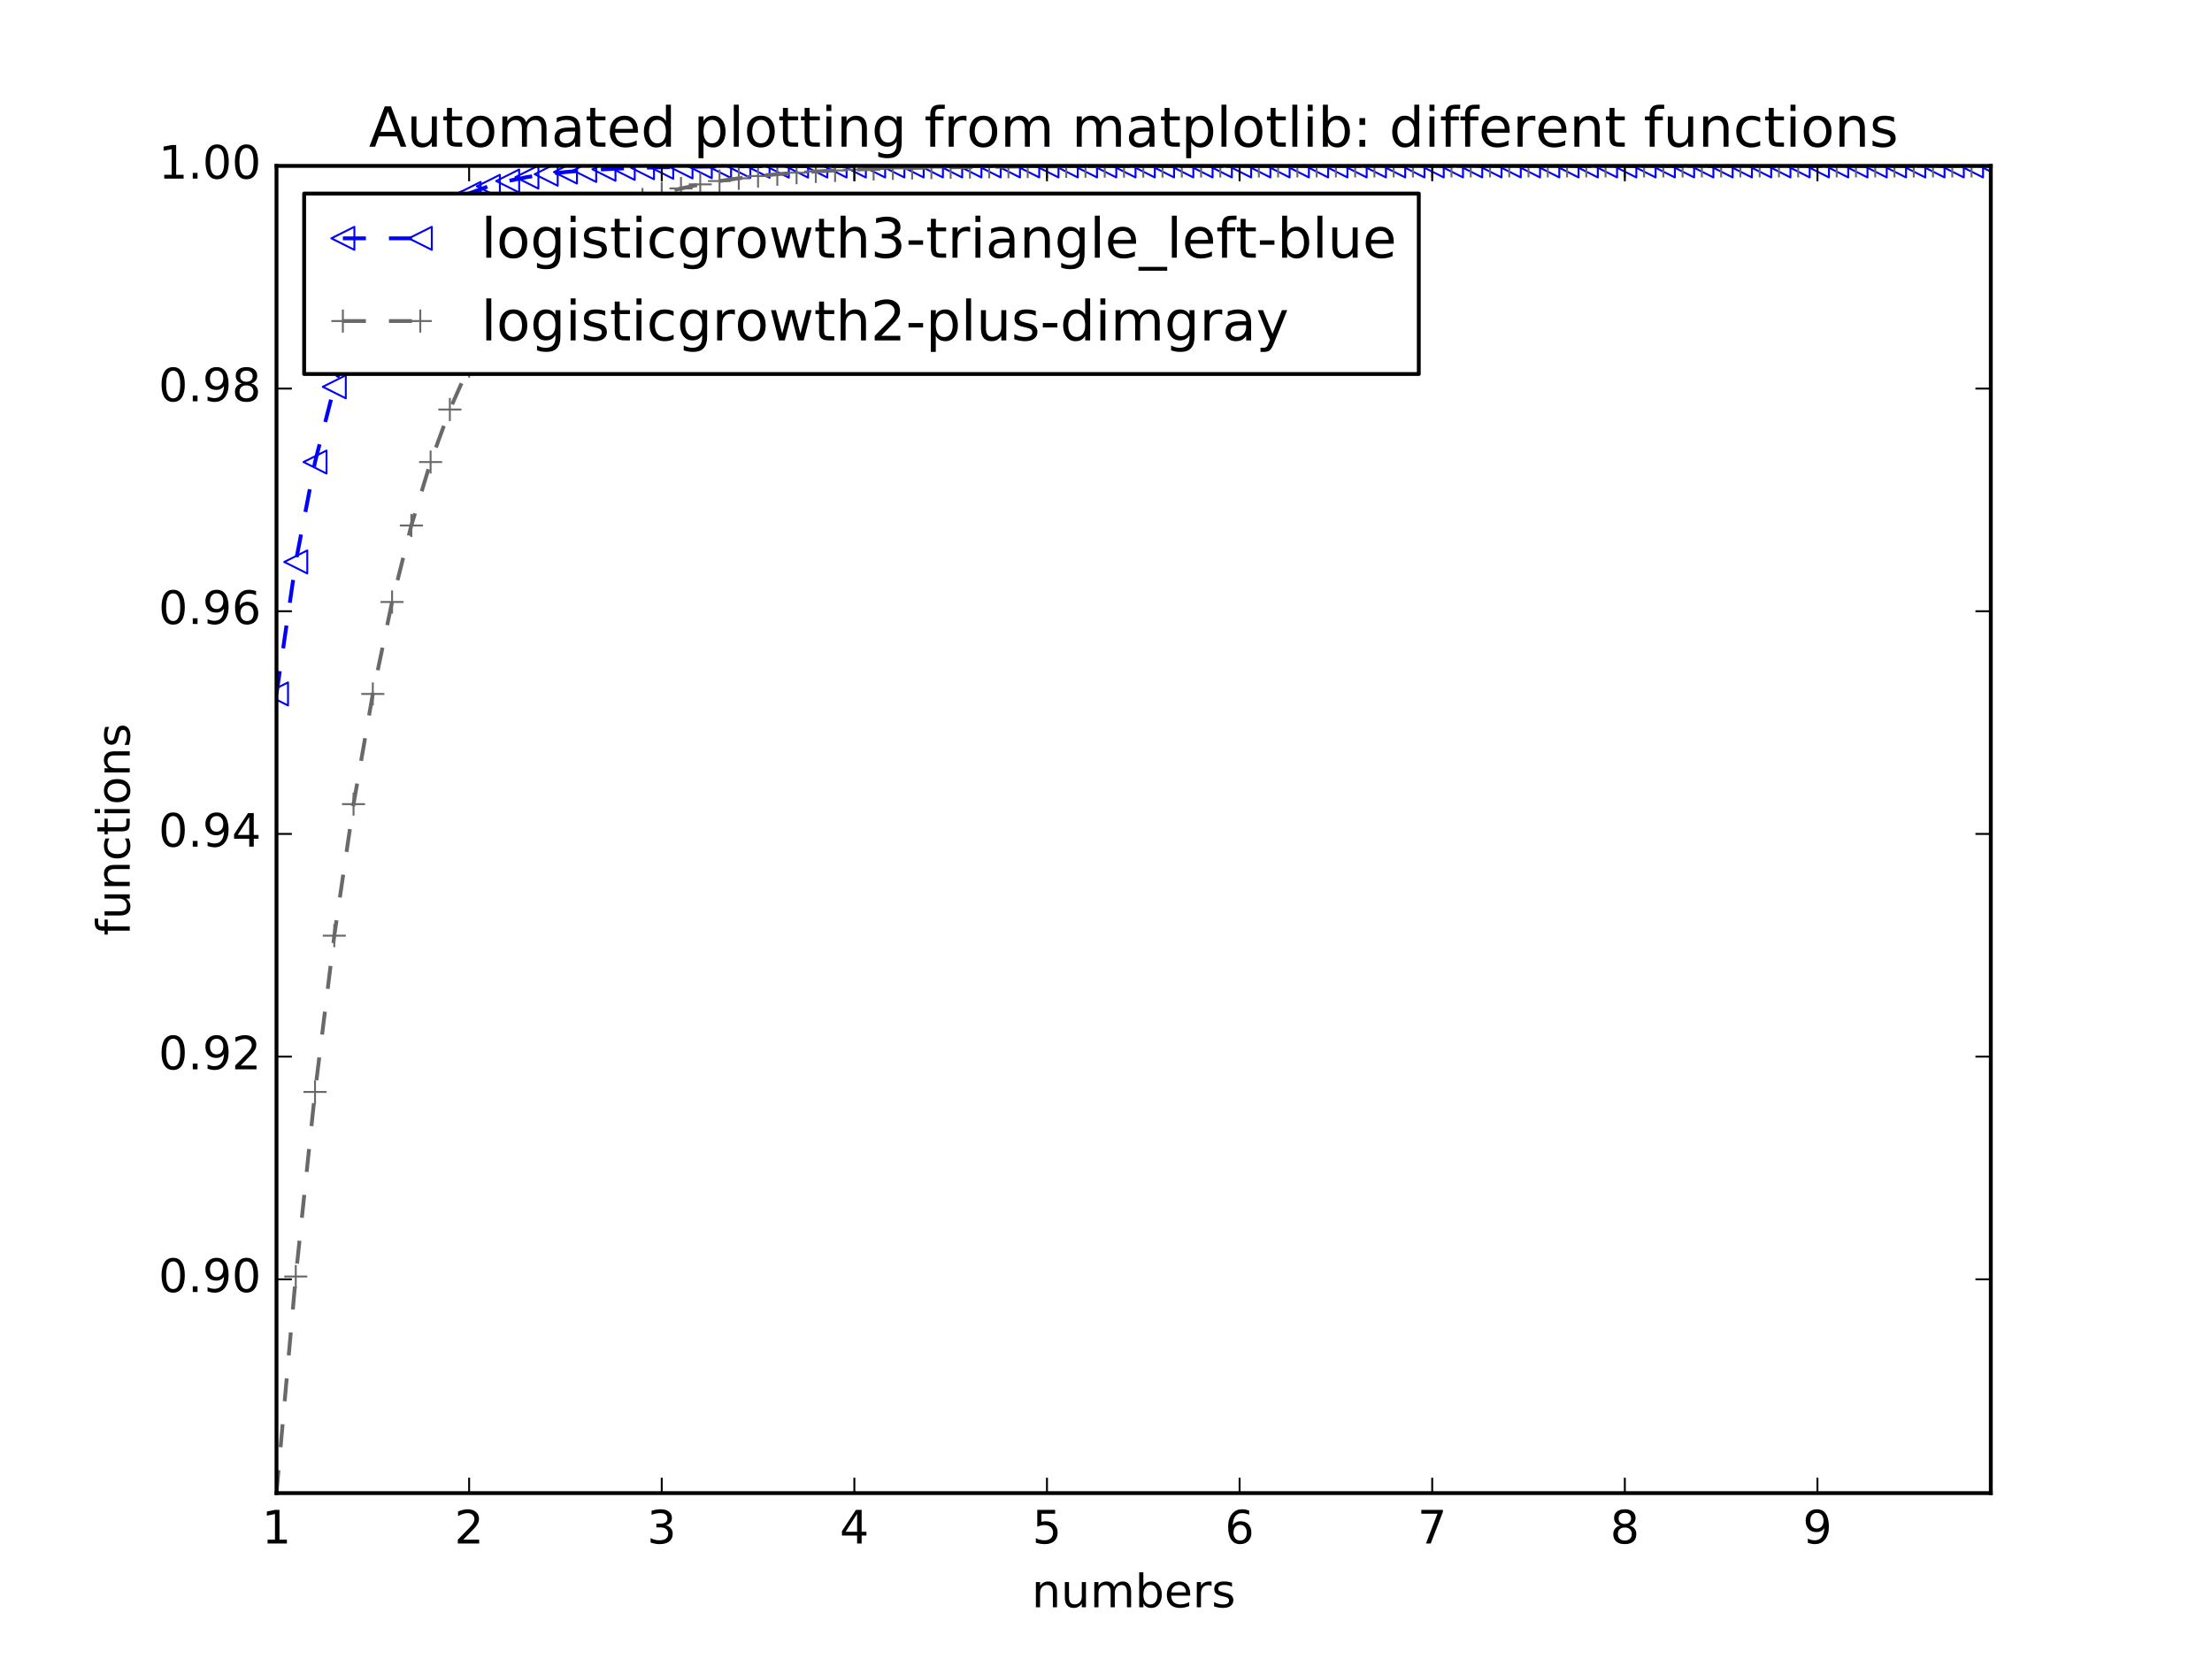 <?xml version="1.0" encoding="utf-8" standalone="no"?>
<!DOCTYPE svg PUBLIC "-//W3C//DTD SVG 1.1//EN"
  "http://www.w3.org/Graphics/SVG/1.1/DTD/svg11.dtd">
<!-- Created with matplotlib (http://matplotlib.org/) -->
<svg height="432pt" version="1.1" viewBox="0 0 576 432" width="576pt" xmlns="http://www.w3.org/2000/svg" xmlns:xlink="http://www.w3.org/1999/xlink">
 <defs>
  <style type="text/css">
*{stroke-linecap:butt;stroke-linejoin:round;stroke-miterlimit:100000;}
  </style>
 </defs>
 <g id="figure_1">
  <g id="patch_1">
   <path d="M 0 432 
L 576 432 
L 576 0 
L 0 0 
z
" style="fill:#ffffff;"/>
  </g>
  <g id="axes_1">
   <g id="patch_2">
    <path d="M 72 388.8 
L 518.4 388.8 
L 518.4 43.2 
L 72 43.2 
z
" style="fill:#ffffff;"/>
   </g>
   <g id="line2d_1">
    <path clip-path="url(#pc471f2fb69)" d="M 72 180.7 
L 77.016 146.33 
L 82.031 120.312 
L 87.047 100.722 
L 92.063 86.034 
L 97.079 75.054 
L 102.094 66.865 
L 107.11 60.769 
L 112.126 56.236 
L 117.142 52.868 
L 122.157 50.369 
L 127.173 48.514 
L 132.189 47.139 
L 137.204 46.119 
L 142.22 45.363 
L 147.236 44.803 
L 152.252 44.387 
L 157.267 44.08 
L 162.283 43.852 
L 167.299 43.683 
L 172.315 43.558 
L 177.33 43.465 
L 182.346 43.396 
L 187.362 43.345 
L 192.378 43.308 
L 197.393 43.28 
L 202.409 43.259 
L 207.425 43.244 
L 212.44 43.232 
L 217.456 43.224 
L 222.472 43.218 
L 227.488 43.213 
L 232.503 43.21 
L 237.519 43.207 
L 242.535 43.205 
L 247.551 43.204 
L 252.566 43.203 
L 257.582 43.202 
L 262.598 43.202 
L 267.613 43.201 
L 272.629 43.201 
L 277.645 43.201 
L 282.661 43.2 
L 287.676 43.2 
L 292.692 43.2 
L 297.708 43.2 
L 302.724 43.2 
L 307.739 43.2 
L 312.755 43.2 
L 317.771 43.2 
L 322.787 43.2 
L 327.802 43.2 
L 332.818 43.2 
L 337.834 43.2 
L 342.849 43.2 
L 347.865 43.2 
L 352.881 43.2 
L 357.897 43.2 
L 362.912 43.2 
L 367.928 43.2 
L 372.944 43.2 
L 377.96 43.2 
L 382.975 43.2 
L 387.991 43.2 
L 393.007 43.2 
L 398.022 43.2 
L 403.038 43.2 
L 408.054 43.2 
L 413.07 43.2 
L 418.085 43.2 
L 423.101 43.2 
L 428.117 43.2 
L 433.133 43.2 
L 438.148 43.2 
L 443.164 43.2 
L 448.18 43.2 
L 453.196 43.2 
L 458.211 43.2 
L 463.227 43.2 
L 468.243 43.2 
L 473.258 43.2 
L 478.274 43.2 
L 483.29 43.2 
L 488.306 43.2 
L 493.321 43.2 
L 498.337 43.2 
L 503.353 43.2 
L 508.369 43.2 
L 513.384 43.2 
L 518.4 43.2 
" style="fill:none;stroke:#0000ff;stroke-dasharray:6,6;stroke-dashoffset:0.0;"/>
    <defs>
     <path d="M -3 -0 
L 3 3 
L 3 -3 
z
" id="m1bf9df6926" style="stroke:#0000ff;stroke-linejoin:miter;stroke-width:0.5;"/>
    </defs>
    <g clip-path="url(#pc471f2fb69)">
     <use style="fill:none;stroke:#0000ff;stroke-linejoin:miter;stroke-width:0.5;" x="72.0" xlink:href="#m1bf9df6926" y="180.7"/>
     <use style="fill:none;stroke:#0000ff;stroke-linejoin:miter;stroke-width:0.5;" x="77.016" xlink:href="#m1bf9df6926" y="146.33"/>
     <use style="fill:none;stroke:#0000ff;stroke-linejoin:miter;stroke-width:0.5;" x="82.031" xlink:href="#m1bf9df6926" y="120.312"/>
     <use style="fill:none;stroke:#0000ff;stroke-linejoin:miter;stroke-width:0.5;" x="87.047" xlink:href="#m1bf9df6926" y="100.722"/>
     <use style="fill:none;stroke:#0000ff;stroke-linejoin:miter;stroke-width:0.5;" x="92.063" xlink:href="#m1bf9df6926" y="86.034"/>
     <use style="fill:none;stroke:#0000ff;stroke-linejoin:miter;stroke-width:0.5;" x="97.079" xlink:href="#m1bf9df6926" y="75.054"/>
     <use style="fill:none;stroke:#0000ff;stroke-linejoin:miter;stroke-width:0.5;" x="102.094" xlink:href="#m1bf9df6926" y="66.865"/>
     <use style="fill:none;stroke:#0000ff;stroke-linejoin:miter;stroke-width:0.5;" x="107.11" xlink:href="#m1bf9df6926" y="60.769"/>
     <use style="fill:none;stroke:#0000ff;stroke-linejoin:miter;stroke-width:0.5;" x="112.126" xlink:href="#m1bf9df6926" y="56.236"/>
     <use style="fill:none;stroke:#0000ff;stroke-linejoin:miter;stroke-width:0.5;" x="117.142" xlink:href="#m1bf9df6926" y="52.868"/>
     <use style="fill:none;stroke:#0000ff;stroke-linejoin:miter;stroke-width:0.5;" x="122.157" xlink:href="#m1bf9df6926" y="50.369"/>
     <use style="fill:none;stroke:#0000ff;stroke-linejoin:miter;stroke-width:0.5;" x="127.173" xlink:href="#m1bf9df6926" y="48.514"/>
     <use style="fill:none;stroke:#0000ff;stroke-linejoin:miter;stroke-width:0.5;" x="132.189" xlink:href="#m1bf9df6926" y="47.139"/>
     <use style="fill:none;stroke:#0000ff;stroke-linejoin:miter;stroke-width:0.5;" x="137.204" xlink:href="#m1bf9df6926" y="46.119"/>
     <use style="fill:none;stroke:#0000ff;stroke-linejoin:miter;stroke-width:0.5;" x="142.22" xlink:href="#m1bf9df6926" y="45.363"/>
     <use style="fill:none;stroke:#0000ff;stroke-linejoin:miter;stroke-width:0.5;" x="147.236" xlink:href="#m1bf9df6926" y="44.803"/>
     <use style="fill:none;stroke:#0000ff;stroke-linejoin:miter;stroke-width:0.5;" x="152.252" xlink:href="#m1bf9df6926" y="44.387"/>
     <use style="fill:none;stroke:#0000ff;stroke-linejoin:miter;stroke-width:0.5;" x="157.267" xlink:href="#m1bf9df6926" y="44.08"/>
     <use style="fill:none;stroke:#0000ff;stroke-linejoin:miter;stroke-width:0.5;" x="162.283" xlink:href="#m1bf9df6926" y="43.852"/>
     <use style="fill:none;stroke:#0000ff;stroke-linejoin:miter;stroke-width:0.5;" x="167.299" xlink:href="#m1bf9df6926" y="43.683"/>
     <use style="fill:none;stroke:#0000ff;stroke-linejoin:miter;stroke-width:0.5;" x="172.315" xlink:href="#m1bf9df6926" y="43.558"/>
     <use style="fill:none;stroke:#0000ff;stroke-linejoin:miter;stroke-width:0.5;" x="177.33" xlink:href="#m1bf9df6926" y="43.465"/>
     <use style="fill:none;stroke:#0000ff;stroke-linejoin:miter;stroke-width:0.5;" x="182.346" xlink:href="#m1bf9df6926" y="43.396"/>
     <use style="fill:none;stroke:#0000ff;stroke-linejoin:miter;stroke-width:0.5;" x="187.362" xlink:href="#m1bf9df6926" y="43.345"/>
     <use style="fill:none;stroke:#0000ff;stroke-linejoin:miter;stroke-width:0.5;" x="192.378" xlink:href="#m1bf9df6926" y="43.308"/>
     <use style="fill:none;stroke:#0000ff;stroke-linejoin:miter;stroke-width:0.5;" x="197.393" xlink:href="#m1bf9df6926" y="43.28"/>
     <use style="fill:none;stroke:#0000ff;stroke-linejoin:miter;stroke-width:0.5;" x="202.409" xlink:href="#m1bf9df6926" y="43.259"/>
     <use style="fill:none;stroke:#0000ff;stroke-linejoin:miter;stroke-width:0.5;" x="207.425" xlink:href="#m1bf9df6926" y="43.244"/>
     <use style="fill:none;stroke:#0000ff;stroke-linejoin:miter;stroke-width:0.5;" x="212.44" xlink:href="#m1bf9df6926" y="43.232"/>
     <use style="fill:none;stroke:#0000ff;stroke-linejoin:miter;stroke-width:0.5;" x="217.456" xlink:href="#m1bf9df6926" y="43.224"/>
     <use style="fill:none;stroke:#0000ff;stroke-linejoin:miter;stroke-width:0.5;" x="222.472" xlink:href="#m1bf9df6926" y="43.218"/>
     <use style="fill:none;stroke:#0000ff;stroke-linejoin:miter;stroke-width:0.5;" x="227.488" xlink:href="#m1bf9df6926" y="43.213"/>
     <use style="fill:none;stroke:#0000ff;stroke-linejoin:miter;stroke-width:0.5;" x="232.503" xlink:href="#m1bf9df6926" y="43.21"/>
     <use style="fill:none;stroke:#0000ff;stroke-linejoin:miter;stroke-width:0.5;" x="237.519" xlink:href="#m1bf9df6926" y="43.207"/>
     <use style="fill:none;stroke:#0000ff;stroke-linejoin:miter;stroke-width:0.5;" x="242.535" xlink:href="#m1bf9df6926" y="43.205"/>
     <use style="fill:none;stroke:#0000ff;stroke-linejoin:miter;stroke-width:0.5;" x="247.551" xlink:href="#m1bf9df6926" y="43.204"/>
     <use style="fill:none;stroke:#0000ff;stroke-linejoin:miter;stroke-width:0.5;" x="252.566" xlink:href="#m1bf9df6926" y="43.203"/>
     <use style="fill:none;stroke:#0000ff;stroke-linejoin:miter;stroke-width:0.5;" x="257.582" xlink:href="#m1bf9df6926" y="43.202"/>
     <use style="fill:none;stroke:#0000ff;stroke-linejoin:miter;stroke-width:0.5;" x="262.598" xlink:href="#m1bf9df6926" y="43.202"/>
     <use style="fill:none;stroke:#0000ff;stroke-linejoin:miter;stroke-width:0.5;" x="267.613" xlink:href="#m1bf9df6926" y="43.201"/>
     <use style="fill:none;stroke:#0000ff;stroke-linejoin:miter;stroke-width:0.5;" x="272.629" xlink:href="#m1bf9df6926" y="43.201"/>
     <use style="fill:none;stroke:#0000ff;stroke-linejoin:miter;stroke-width:0.5;" x="277.645" xlink:href="#m1bf9df6926" y="43.201"/>
     <use style="fill:none;stroke:#0000ff;stroke-linejoin:miter;stroke-width:0.5;" x="282.661" xlink:href="#m1bf9df6926" y="43.2"/>
     <use style="fill:none;stroke:#0000ff;stroke-linejoin:miter;stroke-width:0.5;" x="287.676" xlink:href="#m1bf9df6926" y="43.2"/>
     <use style="fill:none;stroke:#0000ff;stroke-linejoin:miter;stroke-width:0.5;" x="292.692" xlink:href="#m1bf9df6926" y="43.2"/>
     <use style="fill:none;stroke:#0000ff;stroke-linejoin:miter;stroke-width:0.5;" x="297.708" xlink:href="#m1bf9df6926" y="43.2"/>
     <use style="fill:none;stroke:#0000ff;stroke-linejoin:miter;stroke-width:0.5;" x="302.724" xlink:href="#m1bf9df6926" y="43.2"/>
     <use style="fill:none;stroke:#0000ff;stroke-linejoin:miter;stroke-width:0.5;" x="307.739" xlink:href="#m1bf9df6926" y="43.2"/>
     <use style="fill:none;stroke:#0000ff;stroke-linejoin:miter;stroke-width:0.5;" x="312.755" xlink:href="#m1bf9df6926" y="43.2"/>
     <use style="fill:none;stroke:#0000ff;stroke-linejoin:miter;stroke-width:0.5;" x="317.771" xlink:href="#m1bf9df6926" y="43.2"/>
     <use style="fill:none;stroke:#0000ff;stroke-linejoin:miter;stroke-width:0.5;" x="322.787" xlink:href="#m1bf9df6926" y="43.2"/>
     <use style="fill:none;stroke:#0000ff;stroke-linejoin:miter;stroke-width:0.5;" x="327.802" xlink:href="#m1bf9df6926" y="43.2"/>
     <use style="fill:none;stroke:#0000ff;stroke-linejoin:miter;stroke-width:0.5;" x="332.818" xlink:href="#m1bf9df6926" y="43.2"/>
     <use style="fill:none;stroke:#0000ff;stroke-linejoin:miter;stroke-width:0.5;" x="337.834" xlink:href="#m1bf9df6926" y="43.2"/>
     <use style="fill:none;stroke:#0000ff;stroke-linejoin:miter;stroke-width:0.5;" x="342.849" xlink:href="#m1bf9df6926" y="43.2"/>
     <use style="fill:none;stroke:#0000ff;stroke-linejoin:miter;stroke-width:0.5;" x="347.865" xlink:href="#m1bf9df6926" y="43.2"/>
     <use style="fill:none;stroke:#0000ff;stroke-linejoin:miter;stroke-width:0.5;" x="352.881" xlink:href="#m1bf9df6926" y="43.2"/>
     <use style="fill:none;stroke:#0000ff;stroke-linejoin:miter;stroke-width:0.5;" x="357.897" xlink:href="#m1bf9df6926" y="43.2"/>
     <use style="fill:none;stroke:#0000ff;stroke-linejoin:miter;stroke-width:0.5;" x="362.912" xlink:href="#m1bf9df6926" y="43.2"/>
     <use style="fill:none;stroke:#0000ff;stroke-linejoin:miter;stroke-width:0.5;" x="367.928" xlink:href="#m1bf9df6926" y="43.2"/>
     <use style="fill:none;stroke:#0000ff;stroke-linejoin:miter;stroke-width:0.5;" x="372.944" xlink:href="#m1bf9df6926" y="43.2"/>
     <use style="fill:none;stroke:#0000ff;stroke-linejoin:miter;stroke-width:0.5;" x="377.96" xlink:href="#m1bf9df6926" y="43.2"/>
     <use style="fill:none;stroke:#0000ff;stroke-linejoin:miter;stroke-width:0.5;" x="382.975" xlink:href="#m1bf9df6926" y="43.2"/>
     <use style="fill:none;stroke:#0000ff;stroke-linejoin:miter;stroke-width:0.5;" x="387.991" xlink:href="#m1bf9df6926" y="43.2"/>
     <use style="fill:none;stroke:#0000ff;stroke-linejoin:miter;stroke-width:0.5;" x="393.007" xlink:href="#m1bf9df6926" y="43.2"/>
     <use style="fill:none;stroke:#0000ff;stroke-linejoin:miter;stroke-width:0.5;" x="398.022" xlink:href="#m1bf9df6926" y="43.2"/>
     <use style="fill:none;stroke:#0000ff;stroke-linejoin:miter;stroke-width:0.5;" x="403.038" xlink:href="#m1bf9df6926" y="43.2"/>
     <use style="fill:none;stroke:#0000ff;stroke-linejoin:miter;stroke-width:0.5;" x="408.054" xlink:href="#m1bf9df6926" y="43.2"/>
     <use style="fill:none;stroke:#0000ff;stroke-linejoin:miter;stroke-width:0.5;" x="413.07" xlink:href="#m1bf9df6926" y="43.2"/>
     <use style="fill:none;stroke:#0000ff;stroke-linejoin:miter;stroke-width:0.5;" x="418.085" xlink:href="#m1bf9df6926" y="43.2"/>
     <use style="fill:none;stroke:#0000ff;stroke-linejoin:miter;stroke-width:0.5;" x="423.101" xlink:href="#m1bf9df6926" y="43.2"/>
     <use style="fill:none;stroke:#0000ff;stroke-linejoin:miter;stroke-width:0.5;" x="428.117" xlink:href="#m1bf9df6926" y="43.2"/>
     <use style="fill:none;stroke:#0000ff;stroke-linejoin:miter;stroke-width:0.5;" x="433.133" xlink:href="#m1bf9df6926" y="43.2"/>
     <use style="fill:none;stroke:#0000ff;stroke-linejoin:miter;stroke-width:0.5;" x="438.148" xlink:href="#m1bf9df6926" y="43.2"/>
     <use style="fill:none;stroke:#0000ff;stroke-linejoin:miter;stroke-width:0.5;" x="443.164" xlink:href="#m1bf9df6926" y="43.2"/>
     <use style="fill:none;stroke:#0000ff;stroke-linejoin:miter;stroke-width:0.5;" x="448.18" xlink:href="#m1bf9df6926" y="43.2"/>
     <use style="fill:none;stroke:#0000ff;stroke-linejoin:miter;stroke-width:0.5;" x="453.196" xlink:href="#m1bf9df6926" y="43.2"/>
     <use style="fill:none;stroke:#0000ff;stroke-linejoin:miter;stroke-width:0.5;" x="458.211" xlink:href="#m1bf9df6926" y="43.2"/>
     <use style="fill:none;stroke:#0000ff;stroke-linejoin:miter;stroke-width:0.5;" x="463.227" xlink:href="#m1bf9df6926" y="43.2"/>
     <use style="fill:none;stroke:#0000ff;stroke-linejoin:miter;stroke-width:0.5;" x="468.243" xlink:href="#m1bf9df6926" y="43.2"/>
     <use style="fill:none;stroke:#0000ff;stroke-linejoin:miter;stroke-width:0.5;" x="473.258" xlink:href="#m1bf9df6926" y="43.2"/>
     <use style="fill:none;stroke:#0000ff;stroke-linejoin:miter;stroke-width:0.5;" x="478.274" xlink:href="#m1bf9df6926" y="43.2"/>
     <use style="fill:none;stroke:#0000ff;stroke-linejoin:miter;stroke-width:0.5;" x="483.29" xlink:href="#m1bf9df6926" y="43.2"/>
     <use style="fill:none;stroke:#0000ff;stroke-linejoin:miter;stroke-width:0.5;" x="488.306" xlink:href="#m1bf9df6926" y="43.2"/>
     <use style="fill:none;stroke:#0000ff;stroke-linejoin:miter;stroke-width:0.5;" x="493.321" xlink:href="#m1bf9df6926" y="43.2"/>
     <use style="fill:none;stroke:#0000ff;stroke-linejoin:miter;stroke-width:0.5;" x="498.337" xlink:href="#m1bf9df6926" y="43.2"/>
     <use style="fill:none;stroke:#0000ff;stroke-linejoin:miter;stroke-width:0.5;" x="503.353" xlink:href="#m1bf9df6926" y="43.2"/>
     <use style="fill:none;stroke:#0000ff;stroke-linejoin:miter;stroke-width:0.5;" x="508.369" xlink:href="#m1bf9df6926" y="43.2"/>
     <use style="fill:none;stroke:#0000ff;stroke-linejoin:miter;stroke-width:0.5;" x="513.384" xlink:href="#m1bf9df6926" y="43.2"/>
     <use style="fill:none;stroke:#0000ff;stroke-linejoin:miter;stroke-width:0.5;" x="518.4" xlink:href="#m1bf9df6926" y="43.2"/>
    </g>
   </g>
   <g id="line2d_2">
    <path clip-path="url(#pc471f2fb69)" d="M 72 388.8 
L 77.016 332.402 
L 82.031 284.339 
L 87.047 243.65 
L 92.063 209.398 
L 97.079 180.7 
L 102.094 156.752 
L 107.11 136.833 
L 112.126 120.312 
L 117.142 106.639 
L 122.157 95.347 
L 127.173 86.034 
L 132.189 78.363 
L 137.204 72.053 
L 142.22 66.865 
L 147.236 62.604 
L 152.252 59.106 
L 157.267 56.236 
L 162.283 53.882 
L 167.299 51.951 
L 172.315 50.369 
L 177.33 49.072 
L 182.346 48.009 
L 187.362 47.139 
L 192.378 46.426 
L 197.393 45.841 
L 202.409 45.363 
L 207.425 44.971 
L 212.44 44.65 
L 217.456 44.387 
L 222.472 44.172 
L 227.488 43.996 
L 232.503 43.852 
L 237.519 43.734 
L 242.535 43.637 
L 247.551 43.558 
L 252.566 43.493 
L 257.582 43.44 
L 262.598 43.396 
L 267.613 43.361 
L 272.629 43.332 
L 277.645 43.308 
L 282.661 43.288 
L 287.676 43.272 
L 292.692 43.259 
L 297.708 43.248 
L 302.724 43.24 
L 307.739 43.232 
L 312.755 43.227 
L 317.771 43.222 
L 322.787 43.218 
L 327.802 43.215 
L 332.818 43.212 
L 337.834 43.21 
L 342.849 43.208 
L 347.865 43.207 
L 352.881 43.205 
L 357.897 43.204 
L 362.912 43.204 
L 367.928 43.203 
L 372.944 43.202 
L 377.96 43.202 
L 382.975 43.202 
L 387.991 43.201 
L 393.007 43.201 
L 398.022 43.201 
L 403.038 43.201 
L 408.054 43.201 
L 413.07 43.2 
L 418.085 43.2 
L 423.101 43.2 
L 428.117 43.2 
L 433.133 43.2 
L 438.148 43.2 
L 443.164 43.2 
L 448.18 43.2 
L 453.196 43.2 
L 458.211 43.2 
L 463.227 43.2 
L 468.243 43.2 
L 473.258 43.2 
L 478.274 43.2 
L 483.29 43.2 
L 488.306 43.2 
L 493.321 43.2 
L 498.337 43.2 
L 503.353 43.2 
L 508.369 43.2 
L 513.384 43.2 
L 518.4 43.2 
" style="fill:none;stroke:#696969;stroke-dasharray:6,6;stroke-dashoffset:0.0;"/>
    <defs>
     <path d="M -3 0 
L 3 0 
M 0 3 
L 0 -3 
" id="mcf395b58f1" style="stroke:#696969;stroke-width:0.5;"/>
    </defs>
    <g clip-path="url(#pc471f2fb69)">
     <use style="fill:none;stroke:#696969;stroke-width:0.5;" x="72.0" xlink:href="#mcf395b58f1" y="388.8"/>
     <use style="fill:none;stroke:#696969;stroke-width:0.5;" x="77.016" xlink:href="#mcf395b58f1" y="332.402"/>
     <use style="fill:none;stroke:#696969;stroke-width:0.5;" x="82.031" xlink:href="#mcf395b58f1" y="284.339"/>
     <use style="fill:none;stroke:#696969;stroke-width:0.5;" x="87.047" xlink:href="#mcf395b58f1" y="243.65"/>
     <use style="fill:none;stroke:#696969;stroke-width:0.5;" x="92.063" xlink:href="#mcf395b58f1" y="209.398"/>
     <use style="fill:none;stroke:#696969;stroke-width:0.5;" x="97.079" xlink:href="#mcf395b58f1" y="180.7"/>
     <use style="fill:none;stroke:#696969;stroke-width:0.5;" x="102.094" xlink:href="#mcf395b58f1" y="156.752"/>
     <use style="fill:none;stroke:#696969;stroke-width:0.5;" x="107.11" xlink:href="#mcf395b58f1" y="136.833"/>
     <use style="fill:none;stroke:#696969;stroke-width:0.5;" x="112.126" xlink:href="#mcf395b58f1" y="120.312"/>
     <use style="fill:none;stroke:#696969;stroke-width:0.5;" x="117.142" xlink:href="#mcf395b58f1" y="106.639"/>
     <use style="fill:none;stroke:#696969;stroke-width:0.5;" x="122.157" xlink:href="#mcf395b58f1" y="95.347"/>
     <use style="fill:none;stroke:#696969;stroke-width:0.5;" x="127.173" xlink:href="#mcf395b58f1" y="86.034"/>
     <use style="fill:none;stroke:#696969;stroke-width:0.5;" x="132.189" xlink:href="#mcf395b58f1" y="78.363"/>
     <use style="fill:none;stroke:#696969;stroke-width:0.5;" x="137.204" xlink:href="#mcf395b58f1" y="72.053"/>
     <use style="fill:none;stroke:#696969;stroke-width:0.5;" x="142.22" xlink:href="#mcf395b58f1" y="66.865"/>
     <use style="fill:none;stroke:#696969;stroke-width:0.5;" x="147.236" xlink:href="#mcf395b58f1" y="62.604"/>
     <use style="fill:none;stroke:#696969;stroke-width:0.5;" x="152.252" xlink:href="#mcf395b58f1" y="59.106"/>
     <use style="fill:none;stroke:#696969;stroke-width:0.5;" x="157.267" xlink:href="#mcf395b58f1" y="56.236"/>
     <use style="fill:none;stroke:#696969;stroke-width:0.5;" x="162.283" xlink:href="#mcf395b58f1" y="53.882"/>
     <use style="fill:none;stroke:#696969;stroke-width:0.5;" x="167.299" xlink:href="#mcf395b58f1" y="51.951"/>
     <use style="fill:none;stroke:#696969;stroke-width:0.5;" x="172.315" xlink:href="#mcf395b58f1" y="50.369"/>
     <use style="fill:none;stroke:#696969;stroke-width:0.5;" x="177.33" xlink:href="#mcf395b58f1" y="49.072"/>
     <use style="fill:none;stroke:#696969;stroke-width:0.5;" x="182.346" xlink:href="#mcf395b58f1" y="48.009"/>
     <use style="fill:none;stroke:#696969;stroke-width:0.5;" x="187.362" xlink:href="#mcf395b58f1" y="47.139"/>
     <use style="fill:none;stroke:#696969;stroke-width:0.5;" x="192.378" xlink:href="#mcf395b58f1" y="46.426"/>
     <use style="fill:none;stroke:#696969;stroke-width:0.5;" x="197.393" xlink:href="#mcf395b58f1" y="45.841"/>
     <use style="fill:none;stroke:#696969;stroke-width:0.5;" x="202.409" xlink:href="#mcf395b58f1" y="45.363"/>
     <use style="fill:none;stroke:#696969;stroke-width:0.5;" x="207.425" xlink:href="#mcf395b58f1" y="44.971"/>
     <use style="fill:none;stroke:#696969;stroke-width:0.5;" x="212.44" xlink:href="#mcf395b58f1" y="44.65"/>
     <use style="fill:none;stroke:#696969;stroke-width:0.5;" x="217.456" xlink:href="#mcf395b58f1" y="44.387"/>
     <use style="fill:none;stroke:#696969;stroke-width:0.5;" x="222.472" xlink:href="#mcf395b58f1" y="44.172"/>
     <use style="fill:none;stroke:#696969;stroke-width:0.5;" x="227.488" xlink:href="#mcf395b58f1" y="43.996"/>
     <use style="fill:none;stroke:#696969;stroke-width:0.5;" x="232.503" xlink:href="#mcf395b58f1" y="43.852"/>
     <use style="fill:none;stroke:#696969;stroke-width:0.5;" x="237.519" xlink:href="#mcf395b58f1" y="43.734"/>
     <use style="fill:none;stroke:#696969;stroke-width:0.5;" x="242.535" xlink:href="#mcf395b58f1" y="43.637"/>
     <use style="fill:none;stroke:#696969;stroke-width:0.5;" x="247.551" xlink:href="#mcf395b58f1" y="43.558"/>
     <use style="fill:none;stroke:#696969;stroke-width:0.5;" x="252.566" xlink:href="#mcf395b58f1" y="43.493"/>
     <use style="fill:none;stroke:#696969;stroke-width:0.5;" x="257.582" xlink:href="#mcf395b58f1" y="43.44"/>
     <use style="fill:none;stroke:#696969;stroke-width:0.5;" x="262.598" xlink:href="#mcf395b58f1" y="43.396"/>
     <use style="fill:none;stroke:#696969;stroke-width:0.5;" x="267.613" xlink:href="#mcf395b58f1" y="43.361"/>
     <use style="fill:none;stroke:#696969;stroke-width:0.5;" x="272.629" xlink:href="#mcf395b58f1" y="43.332"/>
     <use style="fill:none;stroke:#696969;stroke-width:0.5;" x="277.645" xlink:href="#mcf395b58f1" y="43.308"/>
     <use style="fill:none;stroke:#696969;stroke-width:0.5;" x="282.661" xlink:href="#mcf395b58f1" y="43.288"/>
     <use style="fill:none;stroke:#696969;stroke-width:0.5;" x="287.676" xlink:href="#mcf395b58f1" y="43.272"/>
     <use style="fill:none;stroke:#696969;stroke-width:0.5;" x="292.692" xlink:href="#mcf395b58f1" y="43.259"/>
     <use style="fill:none;stroke:#696969;stroke-width:0.5;" x="297.708" xlink:href="#mcf395b58f1" y="43.248"/>
     <use style="fill:none;stroke:#696969;stroke-width:0.5;" x="302.724" xlink:href="#mcf395b58f1" y="43.24"/>
     <use style="fill:none;stroke:#696969;stroke-width:0.5;" x="307.739" xlink:href="#mcf395b58f1" y="43.232"/>
     <use style="fill:none;stroke:#696969;stroke-width:0.5;" x="312.755" xlink:href="#mcf395b58f1" y="43.227"/>
     <use style="fill:none;stroke:#696969;stroke-width:0.5;" x="317.771" xlink:href="#mcf395b58f1" y="43.222"/>
     <use style="fill:none;stroke:#696969;stroke-width:0.5;" x="322.787" xlink:href="#mcf395b58f1" y="43.218"/>
     <use style="fill:none;stroke:#696969;stroke-width:0.5;" x="327.802" xlink:href="#mcf395b58f1" y="43.215"/>
     <use style="fill:none;stroke:#696969;stroke-width:0.5;" x="332.818" xlink:href="#mcf395b58f1" y="43.212"/>
     <use style="fill:none;stroke:#696969;stroke-width:0.5;" x="337.834" xlink:href="#mcf395b58f1" y="43.21"/>
     <use style="fill:none;stroke:#696969;stroke-width:0.5;" x="342.849" xlink:href="#mcf395b58f1" y="43.208"/>
     <use style="fill:none;stroke:#696969;stroke-width:0.5;" x="347.865" xlink:href="#mcf395b58f1" y="43.207"/>
     <use style="fill:none;stroke:#696969;stroke-width:0.5;" x="352.881" xlink:href="#mcf395b58f1" y="43.205"/>
     <use style="fill:none;stroke:#696969;stroke-width:0.5;" x="357.897" xlink:href="#mcf395b58f1" y="43.204"/>
     <use style="fill:none;stroke:#696969;stroke-width:0.5;" x="362.912" xlink:href="#mcf395b58f1" y="43.204"/>
     <use style="fill:none;stroke:#696969;stroke-width:0.5;" x="367.928" xlink:href="#mcf395b58f1" y="43.203"/>
     <use style="fill:none;stroke:#696969;stroke-width:0.5;" x="372.944" xlink:href="#mcf395b58f1" y="43.202"/>
     <use style="fill:none;stroke:#696969;stroke-width:0.5;" x="377.96" xlink:href="#mcf395b58f1" y="43.202"/>
     <use style="fill:none;stroke:#696969;stroke-width:0.5;" x="382.975" xlink:href="#mcf395b58f1" y="43.202"/>
     <use style="fill:none;stroke:#696969;stroke-width:0.5;" x="387.991" xlink:href="#mcf395b58f1" y="43.201"/>
     <use style="fill:none;stroke:#696969;stroke-width:0.5;" x="393.007" xlink:href="#mcf395b58f1" y="43.201"/>
     <use style="fill:none;stroke:#696969;stroke-width:0.5;" x="398.022" xlink:href="#mcf395b58f1" y="43.201"/>
     <use style="fill:none;stroke:#696969;stroke-width:0.5;" x="403.038" xlink:href="#mcf395b58f1" y="43.201"/>
     <use style="fill:none;stroke:#696969;stroke-width:0.5;" x="408.054" xlink:href="#mcf395b58f1" y="43.201"/>
     <use style="fill:none;stroke:#696969;stroke-width:0.5;" x="413.07" xlink:href="#mcf395b58f1" y="43.2"/>
     <use style="fill:none;stroke:#696969;stroke-width:0.5;" x="418.085" xlink:href="#mcf395b58f1" y="43.2"/>
     <use style="fill:none;stroke:#696969;stroke-width:0.5;" x="423.101" xlink:href="#mcf395b58f1" y="43.2"/>
     <use style="fill:none;stroke:#696969;stroke-width:0.5;" x="428.117" xlink:href="#mcf395b58f1" y="43.2"/>
     <use style="fill:none;stroke:#696969;stroke-width:0.5;" x="433.133" xlink:href="#mcf395b58f1" y="43.2"/>
     <use style="fill:none;stroke:#696969;stroke-width:0.5;" x="438.148" xlink:href="#mcf395b58f1" y="43.2"/>
     <use style="fill:none;stroke:#696969;stroke-width:0.5;" x="443.164" xlink:href="#mcf395b58f1" y="43.2"/>
     <use style="fill:none;stroke:#696969;stroke-width:0.5;" x="448.18" xlink:href="#mcf395b58f1" y="43.2"/>
     <use style="fill:none;stroke:#696969;stroke-width:0.5;" x="453.196" xlink:href="#mcf395b58f1" y="43.2"/>
     <use style="fill:none;stroke:#696969;stroke-width:0.5;" x="458.211" xlink:href="#mcf395b58f1" y="43.2"/>
     <use style="fill:none;stroke:#696969;stroke-width:0.5;" x="463.227" xlink:href="#mcf395b58f1" y="43.2"/>
     <use style="fill:none;stroke:#696969;stroke-width:0.5;" x="468.243" xlink:href="#mcf395b58f1" y="43.2"/>
     <use style="fill:none;stroke:#696969;stroke-width:0.5;" x="473.258" xlink:href="#mcf395b58f1" y="43.2"/>
     <use style="fill:none;stroke:#696969;stroke-width:0.5;" x="478.274" xlink:href="#mcf395b58f1" y="43.2"/>
     <use style="fill:none;stroke:#696969;stroke-width:0.5;" x="483.29" xlink:href="#mcf395b58f1" y="43.2"/>
     <use style="fill:none;stroke:#696969;stroke-width:0.5;" x="488.306" xlink:href="#mcf395b58f1" y="43.2"/>
     <use style="fill:none;stroke:#696969;stroke-width:0.5;" x="493.321" xlink:href="#mcf395b58f1" y="43.2"/>
     <use style="fill:none;stroke:#696969;stroke-width:0.5;" x="498.337" xlink:href="#mcf395b58f1" y="43.2"/>
     <use style="fill:none;stroke:#696969;stroke-width:0.5;" x="503.353" xlink:href="#mcf395b58f1" y="43.2"/>
     <use style="fill:none;stroke:#696969;stroke-width:0.5;" x="508.369" xlink:href="#mcf395b58f1" y="43.2"/>
     <use style="fill:none;stroke:#696969;stroke-width:0.5;" x="513.384" xlink:href="#mcf395b58f1" y="43.2"/>
     <use style="fill:none;stroke:#696969;stroke-width:0.5;" x="518.4" xlink:href="#mcf395b58f1" y="43.2"/>
    </g>
   </g>
   <g id="patch_3">
    <path d="M 72 43.2 
L 518.4 43.2 
" style="fill:none;stroke:#000000;stroke-linecap:square;stroke-linejoin:miter;"/>
   </g>
   <g id="patch_4">
    <path d="M 518.4 388.8 
L 518.4 43.2 
" style="fill:none;stroke:#000000;stroke-linecap:square;stroke-linejoin:miter;"/>
   </g>
   <g id="patch_5">
    <path d="M 72 388.8 
L 518.4 388.8 
" style="fill:none;stroke:#000000;stroke-linecap:square;stroke-linejoin:miter;"/>
   </g>
   <g id="patch_6">
    <path d="M 72 388.8 
L 72 43.2 
" style="fill:none;stroke:#000000;stroke-linecap:square;stroke-linejoin:miter;"/>
   </g>
   <g id="matplotlib.axis_1">
    <g id="xtick_1">
     <g id="line2d_3">
      <defs>
       <path d="M 0 0 
L 0 -4 
" id="mb3e5f669a9" style="stroke:#000000;stroke-width:0.5;"/>
      </defs>
      <g>
       <use style="stroke:#000000;stroke-width:0.5;" x="72.0" xlink:href="#mb3e5f669a9" y="388.8"/>
      </g>
     </g>
     <g id="line2d_4">
      <defs>
       <path d="M 0 0 
L 0 4 
" id="m0fb246d980" style="stroke:#000000;stroke-width:0.5;"/>
      </defs>
      <g>
       <use style="stroke:#000000;stroke-width:0.5;" x="72.0" xlink:href="#m0fb246d980" y="43.2"/>
      </g>
     </g>
     <g id="text_1">
      <!-- 1 -->
      <defs>
       <path d="M 12.406 8.297 
L 28.516 8.297 
L 28.516 63.922 
L 10.984 60.406 
L 10.984 69.391 
L 28.422 72.906 
L 38.281 72.906 
L 38.281 8.297 
L 54.391 8.297 
L 54.391 0 
L 12.406 0 
z
" id="BitstreamVeraSans-Roman-31"/>
      </defs>
      <g transform="translate(68.183 401.918)scale(0.12 -0.12)">
       <use xlink:href="#BitstreamVeraSans-Roman-31"/>
      </g>
     </g>
    </g>
    <g id="xtick_2">
     <g id="line2d_5">
      <g>
       <use style="stroke:#000000;stroke-width:0.5;" x="122.157" xlink:href="#mb3e5f669a9" y="388.8"/>
      </g>
     </g>
     <g id="line2d_6">
      <g>
       <use style="stroke:#000000;stroke-width:0.5;" x="122.157" xlink:href="#m0fb246d980" y="43.2"/>
      </g>
     </g>
     <g id="text_2">
      <!-- 2 -->
      <defs>
       <path d="M 19.188 8.297 
L 53.609 8.297 
L 53.609 0 
L 7.328 0 
L 7.328 8.297 
Q 12.938 14.109 22.625 23.891 
Q 32.328 33.688 34.812 36.531 
Q 39.547 41.844 41.422 45.531 
Q 43.312 49.219 43.312 52.781 
Q 43.312 58.594 39.234 62.25 
Q 35.156 65.922 28.609 65.922 
Q 23.969 65.922 18.812 64.312 
Q 13.672 62.703 7.812 59.422 
L 7.812 69.391 
Q 13.766 71.781 18.938 73 
Q 24.125 74.219 28.422 74.219 
Q 39.75 74.219 46.484 68.547 
Q 53.219 62.891 53.219 53.422 
Q 53.219 48.922 51.531 44.891 
Q 49.859 40.875 45.406 35.406 
Q 44.188 33.984 37.641 27.219 
Q 31.109 20.453 19.188 8.297 
" id="BitstreamVeraSans-Roman-32"/>
      </defs>
      <g transform="translate(118.34 401.918)scale(0.12 -0.12)">
       <use xlink:href="#BitstreamVeraSans-Roman-32"/>
      </g>
     </g>
    </g>
    <g id="xtick_3">
     <g id="line2d_7">
      <g>
       <use style="stroke:#000000;stroke-width:0.5;" x="172.315" xlink:href="#mb3e5f669a9" y="388.8"/>
      </g>
     </g>
     <g id="line2d_8">
      <g>
       <use style="stroke:#000000;stroke-width:0.5;" x="172.315" xlink:href="#m0fb246d980" y="43.2"/>
      </g>
     </g>
     <g id="text_3">
      <!-- 3 -->
      <defs>
       <path d="M 40.578 39.312 
Q 47.656 37.797 51.625 33 
Q 55.609 28.219 55.609 21.188 
Q 55.609 10.406 48.188 4.484 
Q 40.766 -1.422 27.094 -1.422 
Q 22.516 -1.422 17.656 -0.516 
Q 12.797 0.391 7.625 2.203 
L 7.625 11.719 
Q 11.719 9.328 16.594 8.109 
Q 21.484 6.891 26.812 6.891 
Q 36.078 6.891 40.938 10.547 
Q 45.797 14.203 45.797 21.188 
Q 45.797 27.641 41.281 31.266 
Q 36.766 34.906 28.719 34.906 
L 20.219 34.906 
L 20.219 43.016 
L 29.109 43.016 
Q 36.375 43.016 40.234 45.922 
Q 44.094 48.828 44.094 54.297 
Q 44.094 59.906 40.109 62.906 
Q 36.141 65.922 28.719 65.922 
Q 24.656 65.922 20.016 65.031 
Q 15.375 64.156 9.812 62.312 
L 9.812 71.094 
Q 15.438 72.656 20.344 73.438 
Q 25.25 74.219 29.594 74.219 
Q 40.828 74.219 47.359 69.109 
Q 53.906 64.016 53.906 55.328 
Q 53.906 49.266 50.438 45.094 
Q 46.969 40.922 40.578 39.312 
" id="BitstreamVeraSans-Roman-33"/>
      </defs>
      <g transform="translate(168.497 401.918)scale(0.12 -0.12)">
       <use xlink:href="#BitstreamVeraSans-Roman-33"/>
      </g>
     </g>
    </g>
    <g id="xtick_4">
     <g id="line2d_9">
      <g>
       <use style="stroke:#000000;stroke-width:0.5;" x="222.472" xlink:href="#mb3e5f669a9" y="388.8"/>
      </g>
     </g>
     <g id="line2d_10">
      <g>
       <use style="stroke:#000000;stroke-width:0.5;" x="222.472" xlink:href="#m0fb246d980" y="43.2"/>
      </g>
     </g>
     <g id="text_4">
      <!-- 4 -->
      <defs>
       <path d="M 37.797 64.312 
L 12.891 25.391 
L 37.797 25.391 
z
M 35.203 72.906 
L 47.609 72.906 
L 47.609 25.391 
L 58.016 25.391 
L 58.016 17.188 
L 47.609 17.188 
L 47.609 0 
L 37.797 0 
L 37.797 17.188 
L 4.891 17.188 
L 4.891 26.703 
z
" id="BitstreamVeraSans-Roman-34"/>
      </defs>
      <g transform="translate(218.654 401.918)scale(0.12 -0.12)">
       <use xlink:href="#BitstreamVeraSans-Roman-34"/>
      </g>
     </g>
    </g>
    <g id="xtick_5">
     <g id="line2d_11">
      <g>
       <use style="stroke:#000000;stroke-width:0.5;" x="272.629" xlink:href="#mb3e5f669a9" y="388.8"/>
      </g>
     </g>
     <g id="line2d_12">
      <g>
       <use style="stroke:#000000;stroke-width:0.5;" x="272.629" xlink:href="#m0fb246d980" y="43.2"/>
      </g>
     </g>
     <g id="text_5">
      <!-- 5 -->
      <defs>
       <path d="M 10.797 72.906 
L 49.516 72.906 
L 49.516 64.594 
L 19.828 64.594 
L 19.828 46.734 
Q 21.969 47.469 24.109 47.828 
Q 26.266 48.188 28.422 48.188 
Q 40.625 48.188 47.75 41.5 
Q 54.891 34.812 54.891 23.391 
Q 54.891 11.625 47.562 5.094 
Q 40.234 -1.422 26.906 -1.422 
Q 22.312 -1.422 17.547 -0.641 
Q 12.797 0.141 7.719 1.703 
L 7.719 11.625 
Q 12.109 9.234 16.797 8.062 
Q 21.484 6.891 26.703 6.891 
Q 35.156 6.891 40.078 11.328 
Q 45.016 15.766 45.016 23.391 
Q 45.016 31 40.078 35.438 
Q 35.156 39.891 26.703 39.891 
Q 22.75 39.891 18.812 39.016 
Q 14.891 38.141 10.797 36.281 
z
" id="BitstreamVeraSans-Roman-35"/>
      </defs>
      <g transform="translate(268.812 401.918)scale(0.12 -0.12)">
       <use xlink:href="#BitstreamVeraSans-Roman-35"/>
      </g>
     </g>
    </g>
    <g id="xtick_6">
     <g id="line2d_13">
      <g>
       <use style="stroke:#000000;stroke-width:0.5;" x="322.787" xlink:href="#mb3e5f669a9" y="388.8"/>
      </g>
     </g>
     <g id="line2d_14">
      <g>
       <use style="stroke:#000000;stroke-width:0.5;" x="322.787" xlink:href="#m0fb246d980" y="43.2"/>
      </g>
     </g>
     <g id="text_6">
      <!-- 6 -->
      <defs>
       <path d="M 33.016 40.375 
Q 26.375 40.375 22.484 35.828 
Q 18.609 31.297 18.609 23.391 
Q 18.609 15.531 22.484 10.953 
Q 26.375 6.391 33.016 6.391 
Q 39.656 6.391 43.531 10.953 
Q 47.406 15.531 47.406 23.391 
Q 47.406 31.297 43.531 35.828 
Q 39.656 40.375 33.016 40.375 
M 52.594 71.297 
L 52.594 62.312 
Q 48.875 64.062 45.094 64.984 
Q 41.312 65.922 37.594 65.922 
Q 27.828 65.922 22.672 59.328 
Q 17.531 52.734 16.797 39.406 
Q 19.672 43.656 24.016 45.922 
Q 28.375 48.188 33.594 48.188 
Q 44.578 48.188 50.953 41.516 
Q 57.328 34.859 57.328 23.391 
Q 57.328 12.156 50.688 5.359 
Q 44.047 -1.422 33.016 -1.422 
Q 20.359 -1.422 13.672 8.266 
Q 6.984 17.969 6.984 36.375 
Q 6.984 53.656 15.188 63.938 
Q 23.391 74.219 37.203 74.219 
Q 40.922 74.219 44.703 73.484 
Q 48.484 72.75 52.594 71.297 
" id="BitstreamVeraSans-Roman-36"/>
      </defs>
      <g transform="translate(318.969 401.918)scale(0.12 -0.12)">
       <use xlink:href="#BitstreamVeraSans-Roman-36"/>
      </g>
     </g>
    </g>
    <g id="xtick_7">
     <g id="line2d_15">
      <g>
       <use style="stroke:#000000;stroke-width:0.5;" x="372.944" xlink:href="#mb3e5f669a9" y="388.8"/>
      </g>
     </g>
     <g id="line2d_16">
      <g>
       <use style="stroke:#000000;stroke-width:0.5;" x="372.944" xlink:href="#m0fb246d980" y="43.2"/>
      </g>
     </g>
     <g id="text_7">
      <!-- 7 -->
      <defs>
       <path d="M 8.203 72.906 
L 55.078 72.906 
L 55.078 68.703 
L 28.609 0 
L 18.312 0 
L 43.219 64.594 
L 8.203 64.594 
z
" id="BitstreamVeraSans-Roman-37"/>
      </defs>
      <g transform="translate(369.126 401.918)scale(0.12 -0.12)">
       <use xlink:href="#BitstreamVeraSans-Roman-37"/>
      </g>
     </g>
    </g>
    <g id="xtick_8">
     <g id="line2d_17">
      <g>
       <use style="stroke:#000000;stroke-width:0.5;" x="423.101" xlink:href="#mb3e5f669a9" y="388.8"/>
      </g>
     </g>
     <g id="line2d_18">
      <g>
       <use style="stroke:#000000;stroke-width:0.5;" x="423.101" xlink:href="#m0fb246d980" y="43.2"/>
      </g>
     </g>
     <g id="text_8">
      <!-- 8 -->
      <defs>
       <path d="M 31.781 34.625 
Q 24.75 34.625 20.719 30.859 
Q 16.703 27.094 16.703 20.516 
Q 16.703 13.922 20.719 10.156 
Q 24.75 6.391 31.781 6.391 
Q 38.812 6.391 42.859 10.172 
Q 46.922 13.969 46.922 20.516 
Q 46.922 27.094 42.891 30.859 
Q 38.875 34.625 31.781 34.625 
M 21.922 38.812 
Q 15.578 40.375 12.031 44.719 
Q 8.5 49.078 8.5 55.328 
Q 8.5 64.062 14.719 69.141 
Q 20.953 74.219 31.781 74.219 
Q 42.672 74.219 48.875 69.141 
Q 55.078 64.062 55.078 55.328 
Q 55.078 49.078 51.531 44.719 
Q 48 40.375 41.703 38.812 
Q 48.828 37.156 52.797 32.312 
Q 56.781 27.484 56.781 20.516 
Q 56.781 9.906 50.312 4.234 
Q 43.844 -1.422 31.781 -1.422 
Q 19.734 -1.422 13.25 4.234 
Q 6.781 9.906 6.781 20.516 
Q 6.781 27.484 10.781 32.312 
Q 14.797 37.156 21.922 38.812 
M 18.312 54.391 
Q 18.312 48.734 21.844 45.562 
Q 25.391 42.391 31.781 42.391 
Q 38.141 42.391 41.719 45.562 
Q 45.312 48.734 45.312 54.391 
Q 45.312 60.062 41.719 63.234 
Q 38.141 66.406 31.781 66.406 
Q 25.391 66.406 21.844 63.234 
Q 18.312 60.062 18.312 54.391 
" id="BitstreamVeraSans-Roman-38"/>
      </defs>
      <g transform="translate(419.284 401.918)scale(0.12 -0.12)">
       <use xlink:href="#BitstreamVeraSans-Roman-38"/>
      </g>
     </g>
    </g>
    <g id="xtick_9">
     <g id="line2d_19">
      <g>
       <use style="stroke:#000000;stroke-width:0.5;" x="473.258" xlink:href="#mb3e5f669a9" y="388.8"/>
      </g>
     </g>
     <g id="line2d_20">
      <g>
       <use style="stroke:#000000;stroke-width:0.5;" x="473.258" xlink:href="#m0fb246d980" y="43.2"/>
      </g>
     </g>
     <g id="text_9">
      <!-- 9 -->
      <defs>
       <path d="M 10.984 1.516 
L 10.984 10.5 
Q 14.703 8.734 18.5 7.812 
Q 22.312 6.891 25.984 6.891 
Q 35.75 6.891 40.891 13.453 
Q 46.047 20.016 46.781 33.406 
Q 43.953 29.203 39.594 26.953 
Q 35.25 24.703 29.984 24.703 
Q 19.047 24.703 12.672 31.312 
Q 6.297 37.938 6.297 49.422 
Q 6.297 60.641 12.938 67.422 
Q 19.578 74.219 30.609 74.219 
Q 43.266 74.219 49.922 64.516 
Q 56.594 54.828 56.594 36.375 
Q 56.594 19.141 48.406 8.859 
Q 40.234 -1.422 26.422 -1.422 
Q 22.703 -1.422 18.891 -0.688 
Q 15.094 0.047 10.984 1.516 
M 30.609 32.422 
Q 37.25 32.422 41.125 36.953 
Q 45.016 41.5 45.016 49.422 
Q 45.016 57.281 41.125 61.844 
Q 37.25 66.406 30.609 66.406 
Q 23.969 66.406 20.094 61.844 
Q 16.219 57.281 16.219 49.422 
Q 16.219 41.5 20.094 36.953 
Q 23.969 32.422 30.609 32.422 
" id="BitstreamVeraSans-Roman-39"/>
      </defs>
      <g transform="translate(469.441 401.918)scale(0.12 -0.12)">
       <use xlink:href="#BitstreamVeraSans-Roman-39"/>
      </g>
     </g>
    </g>
    <g id="text_10">
     <!-- numbers -->
     <defs>
      <path d="M 54.891 33.016 
L 54.891 0 
L 45.906 0 
L 45.906 32.719 
Q 45.906 40.484 42.875 44.328 
Q 39.844 48.188 33.797 48.188 
Q 26.516 48.188 22.312 43.547 
Q 18.109 38.922 18.109 30.906 
L 18.109 0 
L 9.078 0 
L 9.078 54.688 
L 18.109 54.688 
L 18.109 46.188 
Q 21.344 51.125 25.703 53.562 
Q 30.078 56 35.797 56 
Q 45.219 56 50.047 50.172 
Q 54.891 44.344 54.891 33.016 
" id="BitstreamVeraSans-Roman-6e"/>
      <path d="M 52 44.188 
Q 55.375 50.25 60.062 53.125 
Q 64.75 56 71.094 56 
Q 79.641 56 84.281 50.016 
Q 88.922 44.047 88.922 33.016 
L 88.922 0 
L 79.891 0 
L 79.891 32.719 
Q 79.891 40.578 77.094 44.375 
Q 74.312 48.188 68.609 48.188 
Q 61.625 48.188 57.562 43.547 
Q 53.516 38.922 53.516 30.906 
L 53.516 0 
L 44.484 0 
L 44.484 32.719 
Q 44.484 40.625 41.703 44.406 
Q 38.922 48.188 33.109 48.188 
Q 26.219 48.188 22.156 43.531 
Q 18.109 38.875 18.109 30.906 
L 18.109 0 
L 9.078 0 
L 9.078 54.688 
L 18.109 54.688 
L 18.109 46.188 
Q 21.188 51.219 25.484 53.609 
Q 29.781 56 35.688 56 
Q 41.656 56 45.828 52.969 
Q 50 49.953 52 44.188 
" id="BitstreamVeraSans-Roman-6d"/>
      <path d="M 56.203 29.594 
L 56.203 25.203 
L 14.891 25.203 
Q 15.484 15.922 20.484 11.062 
Q 25.484 6.203 34.422 6.203 
Q 39.594 6.203 44.453 7.469 
Q 49.312 8.734 54.109 11.281 
L 54.109 2.781 
Q 49.266 0.734 44.188 -0.344 
Q 39.109 -1.422 33.891 -1.422 
Q 20.797 -1.422 13.156 6.188 
Q 5.516 13.812 5.516 26.812 
Q 5.516 40.234 12.766 48.109 
Q 20.016 56 32.328 56 
Q 43.359 56 49.781 48.891 
Q 56.203 41.797 56.203 29.594 
M 47.219 32.234 
Q 47.125 39.594 43.094 43.984 
Q 39.062 48.391 32.422 48.391 
Q 24.906 48.391 20.391 44.141 
Q 15.875 39.891 15.188 32.172 
z
" id="BitstreamVeraSans-Roman-65"/>
      <path d="M 8.5 21.578 
L 8.5 54.688 
L 17.484 54.688 
L 17.484 21.922 
Q 17.484 14.156 20.5 10.266 
Q 23.531 6.391 29.594 6.391 
Q 36.859 6.391 41.078 11.031 
Q 45.312 15.672 45.312 23.688 
L 45.312 54.688 
L 54.297 54.688 
L 54.297 0 
L 45.312 0 
L 45.312 8.406 
Q 42.047 3.422 37.719 1 
Q 33.406 -1.422 27.688 -1.422 
Q 18.266 -1.422 13.375 4.438 
Q 8.5 10.297 8.5 21.578 
" id="BitstreamVeraSans-Roman-75"/>
      <path d="M 41.109 46.297 
Q 39.594 47.172 37.812 47.578 
Q 36.031 48 33.891 48 
Q 26.266 48 22.188 43.047 
Q 18.109 38.094 18.109 28.812 
L 18.109 0 
L 9.078 0 
L 9.078 54.688 
L 18.109 54.688 
L 18.109 46.188 
Q 20.953 51.172 25.484 53.578 
Q 30.031 56 36.531 56 
Q 37.453 56 38.578 55.875 
Q 39.703 55.766 41.062 55.516 
z
" id="BitstreamVeraSans-Roman-72"/>
      <path d="M 44.281 53.078 
L 44.281 44.578 
Q 40.484 46.531 36.375 47.5 
Q 32.281 48.484 27.875 48.484 
Q 21.188 48.484 17.844 46.438 
Q 14.5 44.391 14.5 40.281 
Q 14.5 37.156 16.891 35.375 
Q 19.281 33.594 26.516 31.984 
L 29.594 31.297 
Q 39.156 29.25 43.188 25.516 
Q 47.219 21.781 47.219 15.094 
Q 47.219 7.469 41.188 3.016 
Q 35.156 -1.422 24.609 -1.422 
Q 20.219 -1.422 15.453 -0.562 
Q 10.688 0.297 5.422 2 
L 5.422 11.281 
Q 10.406 8.688 15.234 7.391 
Q 20.062 6.109 24.812 6.109 
Q 31.156 6.109 34.562 8.281 
Q 37.984 10.453 37.984 14.406 
Q 37.984 18.062 35.516 20.016 
Q 33.062 21.969 24.703 23.781 
L 21.578 24.516 
Q 13.234 26.266 9.516 29.906 
Q 5.812 33.547 5.812 39.891 
Q 5.812 47.609 11.281 51.797 
Q 16.75 56 26.812 56 
Q 31.781 56 36.172 55.266 
Q 40.578 54.547 44.281 53.078 
" id="BitstreamVeraSans-Roman-73"/>
      <path d="M 48.688 27.297 
Q 48.688 37.203 44.609 42.844 
Q 40.531 48.484 33.406 48.484 
Q 26.266 48.484 22.188 42.844 
Q 18.109 37.203 18.109 27.297 
Q 18.109 17.391 22.188 11.75 
Q 26.266 6.109 33.406 6.109 
Q 40.531 6.109 44.609 11.75 
Q 48.688 17.391 48.688 27.297 
M 18.109 46.391 
Q 20.953 51.266 25.266 53.625 
Q 29.594 56 35.594 56 
Q 45.562 56 51.781 48.094 
Q 58.016 40.188 58.016 27.297 
Q 58.016 14.406 51.781 6.484 
Q 45.562 -1.422 35.594 -1.422 
Q 29.594 -1.422 25.266 0.953 
Q 20.953 3.328 18.109 8.203 
L 18.109 0 
L 9.078 0 
L 9.078 75.984 
L 18.109 75.984 
z
" id="BitstreamVeraSans-Roman-62"/>
     </defs>
     <g transform="translate(268.658 418.532)scale(0.12 -0.12)">
      <use xlink:href="#BitstreamVeraSans-Roman-6e"/>
      <use x="63.379" xlink:href="#BitstreamVeraSans-Roman-75"/>
      <use x="126.758" xlink:href="#BitstreamVeraSans-Roman-6d"/>
      <use x="224.17" xlink:href="#BitstreamVeraSans-Roman-62"/>
      <use x="287.646" xlink:href="#BitstreamVeraSans-Roman-65"/>
      <use x="349.17" xlink:href="#BitstreamVeraSans-Roman-72"/>
      <use x="390.283" xlink:href="#BitstreamVeraSans-Roman-73"/>
     </g>
    </g>
   </g>
   <g id="matplotlib.axis_2">
    <g id="ytick_1">
     <g id="line2d_21">
      <defs>
       <path d="M 0 0 
L 4 0 
" id="m0e9ef953fe" style="stroke:#000000;stroke-width:0.5;"/>
      </defs>
      <g>
       <use style="stroke:#000000;stroke-width:0.5;" x="72.0" xlink:href="#m0e9ef953fe" y="333.126"/>
      </g>
     </g>
     <g id="line2d_22">
      <defs>
       <path d="M 0 0 
L -4 0 
" id="maea5a6c81b" style="stroke:#000000;stroke-width:0.5;"/>
      </defs>
      <g>
       <use style="stroke:#000000;stroke-width:0.5;" x="518.4" xlink:href="#maea5a6c81b" y="333.126"/>
      </g>
     </g>
     <g id="text_11">
      <!-- 0.90 -->
      <defs>
       <path d="M 31.781 66.406 
Q 24.172 66.406 20.328 58.906 
Q 16.5 51.422 16.5 36.375 
Q 16.5 21.391 20.328 13.891 
Q 24.172 6.391 31.781 6.391 
Q 39.453 6.391 43.281 13.891 
Q 47.125 21.391 47.125 36.375 
Q 47.125 51.422 43.281 58.906 
Q 39.453 66.406 31.781 66.406 
M 31.781 74.219 
Q 44.047 74.219 50.516 64.516 
Q 56.984 54.828 56.984 36.375 
Q 56.984 17.969 50.516 8.266 
Q 44.047 -1.422 31.781 -1.422 
Q 19.531 -1.422 13.062 8.266 
Q 6.594 17.969 6.594 36.375 
Q 6.594 54.828 13.062 64.516 
Q 19.531 74.219 31.781 74.219 
" id="BitstreamVeraSans-Roman-30"/>
       <path d="M 10.688 12.406 
L 21 12.406 
L 21 0 
L 10.688 0 
z
" id="BitstreamVeraSans-Roman-2e"/>
      </defs>
      <g transform="translate(41.281 336.437)scale(0.12 -0.12)">
       <use xlink:href="#BitstreamVeraSans-Roman-30"/>
       <use x="63.623" xlink:href="#BitstreamVeraSans-Roman-2e"/>
       <use x="95.41" xlink:href="#BitstreamVeraSans-Roman-39"/>
       <use x="159.033" xlink:href="#BitstreamVeraSans-Roman-30"/>
      </g>
     </g>
    </g>
    <g id="ytick_2">
     <g id="line2d_23">
      <g>
       <use style="stroke:#000000;stroke-width:0.5;" x="72.0" xlink:href="#m0e9ef953fe" y="275.141"/>
      </g>
     </g>
     <g id="line2d_24">
      <g>
       <use style="stroke:#000000;stroke-width:0.5;" x="518.4" xlink:href="#maea5a6c81b" y="275.141"/>
      </g>
     </g>
     <g id="text_12">
      <!-- 0.92 -->
      <g transform="translate(41.281 278.452)scale(0.12 -0.12)">
       <use xlink:href="#BitstreamVeraSans-Roman-30"/>
       <use x="63.623" xlink:href="#BitstreamVeraSans-Roman-2e"/>
       <use x="95.41" xlink:href="#BitstreamVeraSans-Roman-39"/>
       <use x="159.033" xlink:href="#BitstreamVeraSans-Roman-32"/>
      </g>
     </g>
    </g>
    <g id="ytick_3">
     <g id="line2d_25">
      <g>
       <use style="stroke:#000000;stroke-width:0.5;" x="72.0" xlink:href="#m0e9ef953fe" y="217.155"/>
      </g>
     </g>
     <g id="line2d_26">
      <g>
       <use style="stroke:#000000;stroke-width:0.5;" x="518.4" xlink:href="#maea5a6c81b" y="217.155"/>
      </g>
     </g>
     <g id="text_13">
      <!-- 0.94 -->
      <g transform="translate(41.281 220.467)scale(0.12 -0.12)">
       <use xlink:href="#BitstreamVeraSans-Roman-30"/>
       <use x="63.623" xlink:href="#BitstreamVeraSans-Roman-2e"/>
       <use x="95.41" xlink:href="#BitstreamVeraSans-Roman-39"/>
       <use x="159.033" xlink:href="#BitstreamVeraSans-Roman-34"/>
      </g>
     </g>
    </g>
    <g id="ytick_4">
     <g id="line2d_27">
      <g>
       <use style="stroke:#000000;stroke-width:0.5;" x="72.0" xlink:href="#m0e9ef953fe" y="159.17"/>
      </g>
     </g>
     <g id="line2d_28">
      <g>
       <use style="stroke:#000000;stroke-width:0.5;" x="518.4" xlink:href="#maea5a6c81b" y="159.17"/>
      </g>
     </g>
     <g id="text_14">
      <!-- 0.96 -->
      <g transform="translate(41.281 162.482)scale(0.12 -0.12)">
       <use xlink:href="#BitstreamVeraSans-Roman-30"/>
       <use x="63.623" xlink:href="#BitstreamVeraSans-Roman-2e"/>
       <use x="95.41" xlink:href="#BitstreamVeraSans-Roman-39"/>
       <use x="159.033" xlink:href="#BitstreamVeraSans-Roman-36"/>
      </g>
     </g>
    </g>
    <g id="ytick_5">
     <g id="line2d_29">
      <g>
       <use style="stroke:#000000;stroke-width:0.5;" x="72.0" xlink:href="#m0e9ef953fe" y="101.185"/>
      </g>
     </g>
     <g id="line2d_30">
      <g>
       <use style="stroke:#000000;stroke-width:0.5;" x="518.4" xlink:href="#maea5a6c81b" y="101.185"/>
      </g>
     </g>
     <g id="text_15">
      <!-- 0.98 -->
      <g transform="translate(41.281 104.496)scale(0.12 -0.12)">
       <use xlink:href="#BitstreamVeraSans-Roman-30"/>
       <use x="63.623" xlink:href="#BitstreamVeraSans-Roman-2e"/>
       <use x="95.41" xlink:href="#BitstreamVeraSans-Roman-39"/>
       <use x="159.033" xlink:href="#BitstreamVeraSans-Roman-38"/>
      </g>
     </g>
    </g>
    <g id="ytick_6">
     <g id="text_16">
      <!-- 1.00 -->
      <g transform="translate(41.281 46.511)scale(0.12 -0.12)">
       <use xlink:href="#BitstreamVeraSans-Roman-31"/>
       <use x="63.623" xlink:href="#BitstreamVeraSans-Roman-2e"/>
       <use x="95.41" xlink:href="#BitstreamVeraSans-Roman-30"/>
       <use x="159.033" xlink:href="#BitstreamVeraSans-Roman-30"/>
      </g>
     </g>
    </g>
    <g id="text_17">
     <!-- functions -->
     <defs>
      <path d="M 18.312 70.219 
L 18.312 54.688 
L 36.812 54.688 
L 36.812 47.703 
L 18.312 47.703 
L 18.312 18.016 
Q 18.312 11.328 20.141 9.422 
Q 21.969 7.516 27.594 7.516 
L 36.812 7.516 
L 36.812 0 
L 27.594 0 
Q 17.188 0 13.234 3.875 
Q 9.281 7.766 9.281 18.016 
L 9.281 47.703 
L 2.688 47.703 
L 2.688 54.688 
L 9.281 54.688 
L 9.281 70.219 
z
" id="BitstreamVeraSans-Roman-74"/>
      <path d="M 37.109 75.984 
L 37.109 68.5 
L 28.516 68.5 
Q 23.688 68.5 21.797 66.547 
Q 19.922 64.594 19.922 59.516 
L 19.922 54.688 
L 34.719 54.688 
L 34.719 47.703 
L 19.922 47.703 
L 19.922 0 
L 10.891 0 
L 10.891 47.703 
L 2.297 47.703 
L 2.297 54.688 
L 10.891 54.688 
L 10.891 58.5 
Q 10.891 67.625 15.141 71.797 
Q 19.391 75.984 28.609 75.984 
z
" id="BitstreamVeraSans-Roman-66"/>
      <path d="M 9.422 54.688 
L 18.406 54.688 
L 18.406 0 
L 9.422 0 
z
M 9.422 75.984 
L 18.406 75.984 
L 18.406 64.594 
L 9.422 64.594 
z
" id="BitstreamVeraSans-Roman-69"/>
      <path d="M 30.609 48.391 
Q 23.391 48.391 19.188 42.75 
Q 14.984 37.109 14.984 27.297 
Q 14.984 17.484 19.156 11.844 
Q 23.344 6.203 30.609 6.203 
Q 37.797 6.203 41.984 11.859 
Q 46.188 17.531 46.188 27.297 
Q 46.188 37.016 41.984 42.703 
Q 37.797 48.391 30.609 48.391 
M 30.609 56 
Q 42.328 56 49.016 48.375 
Q 55.719 40.766 55.719 27.297 
Q 55.719 13.875 49.016 6.219 
Q 42.328 -1.422 30.609 -1.422 
Q 18.844 -1.422 12.172 6.219 
Q 5.516 13.875 5.516 27.297 
Q 5.516 40.766 12.172 48.375 
Q 18.844 56 30.609 56 
" id="BitstreamVeraSans-Roman-6f"/>
      <path d="M 48.781 52.594 
L 48.781 44.188 
Q 44.969 46.297 41.141 47.344 
Q 37.312 48.391 33.406 48.391 
Q 24.656 48.391 19.812 42.844 
Q 14.984 37.312 14.984 27.297 
Q 14.984 17.281 19.812 11.734 
Q 24.656 6.203 33.406 6.203 
Q 37.312 6.203 41.141 7.25 
Q 44.969 8.297 48.781 10.406 
L 48.781 2.094 
Q 45.016 0.344 40.984 -0.531 
Q 36.969 -1.422 32.422 -1.422 
Q 20.062 -1.422 12.781 6.344 
Q 5.516 14.109 5.516 27.297 
Q 5.516 40.672 12.859 48.328 
Q 20.219 56 33.016 56 
Q 37.156 56 41.109 55.141 
Q 45.062 54.297 48.781 52.594 
" id="BitstreamVeraSans-Roman-63"/>
     </defs>
     <g transform="translate(33.786 243.635)rotate(-90.0)scale(0.12 -0.12)">
      <use xlink:href="#BitstreamVeraSans-Roman-66"/>
      <use x="35.205" xlink:href="#BitstreamVeraSans-Roman-75"/>
      <use x="98.584" xlink:href="#BitstreamVeraSans-Roman-6e"/>
      <use x="161.963" xlink:href="#BitstreamVeraSans-Roman-63"/>
      <use x="216.943" xlink:href="#BitstreamVeraSans-Roman-74"/>
      <use x="256.152" xlink:href="#BitstreamVeraSans-Roman-69"/>
      <use x="283.936" xlink:href="#BitstreamVeraSans-Roman-6f"/>
      <use x="345.117" xlink:href="#BitstreamVeraSans-Roman-6e"/>
      <use x="408.496" xlink:href="#BitstreamVeraSans-Roman-73"/>
     </g>
    </g>
   </g>
   <g id="text_18">
    <!-- Automated plotting from matplotlib: different functions -->
    <defs>
     <path id="BitstreamVeraSans-Roman-20"/>
     <path d="M 9.422 75.984 
L 18.406 75.984 
L 18.406 0 
L 9.422 0 
z
" id="BitstreamVeraSans-Roman-6c"/>
     <path d="M 11.719 12.406 
L 22.016 12.406 
L 22.016 0 
L 11.719 0 
z
M 11.719 51.703 
L 22.016 51.703 
L 22.016 39.312 
L 11.719 39.312 
z
" id="BitstreamVeraSans-Roman-3a"/>
     <path d="M 34.188 63.188 
L 20.797 26.906 
L 47.609 26.906 
z
M 28.609 72.906 
L 39.797 72.906 
L 67.578 0 
L 57.328 0 
L 50.688 18.703 
L 17.828 18.703 
L 11.188 0 
L 0.781 0 
z
" id="BitstreamVeraSans-Roman-41"/>
     <path d="M 45.406 46.391 
L 45.406 75.984 
L 54.391 75.984 
L 54.391 0 
L 45.406 0 
L 45.406 8.203 
Q 42.578 3.328 38.25 0.953 
Q 33.938 -1.422 27.875 -1.422 
Q 17.969 -1.422 11.734 6.484 
Q 5.516 14.406 5.516 27.297 
Q 5.516 40.188 11.734 48.094 
Q 17.969 56 27.875 56 
Q 33.938 56 38.25 53.625 
Q 42.578 51.266 45.406 46.391 
M 14.797 27.297 
Q 14.797 17.391 18.875 11.75 
Q 22.953 6.109 30.078 6.109 
Q 37.203 6.109 41.297 11.75 
Q 45.406 17.391 45.406 27.297 
Q 45.406 37.203 41.297 42.844 
Q 37.203 48.484 30.078 48.484 
Q 22.953 48.484 18.875 42.844 
Q 14.797 37.203 14.797 27.297 
" id="BitstreamVeraSans-Roman-64"/>
     <path d="M 45.406 27.984 
Q 45.406 37.75 41.375 43.109 
Q 37.359 48.484 30.078 48.484 
Q 22.859 48.484 18.828 43.109 
Q 14.797 37.75 14.797 27.984 
Q 14.797 18.266 18.828 12.891 
Q 22.859 7.516 30.078 7.516 
Q 37.359 7.516 41.375 12.891 
Q 45.406 18.266 45.406 27.984 
M 54.391 6.781 
Q 54.391 -7.172 48.188 -13.984 
Q 42 -20.797 29.203 -20.797 
Q 24.469 -20.797 20.266 -20.094 
Q 16.062 -19.391 12.109 -17.922 
L 12.109 -9.188 
Q 16.062 -11.328 19.922 -12.344 
Q 23.781 -13.375 27.781 -13.375 
Q 36.625 -13.375 41.016 -8.766 
Q 45.406 -4.156 45.406 5.172 
L 45.406 9.625 
Q 42.625 4.781 38.281 2.391 
Q 33.938 0 27.875 0 
Q 17.828 0 11.672 7.656 
Q 5.516 15.328 5.516 27.984 
Q 5.516 40.672 11.672 48.328 
Q 17.828 56 27.875 56 
Q 33.938 56 38.281 53.609 
Q 42.625 51.219 45.406 46.391 
L 45.406 54.688 
L 54.391 54.688 
z
" id="BitstreamVeraSans-Roman-67"/>
     <path d="M 34.281 27.484 
Q 23.391 27.484 19.188 25 
Q 14.984 22.516 14.984 16.5 
Q 14.984 11.719 18.141 8.906 
Q 21.297 6.109 26.703 6.109 
Q 34.188 6.109 38.703 11.406 
Q 43.219 16.703 43.219 25.484 
L 43.219 27.484 
z
M 52.203 31.203 
L 52.203 0 
L 43.219 0 
L 43.219 8.297 
Q 40.141 3.328 35.547 0.953 
Q 30.953 -1.422 24.312 -1.422 
Q 15.922 -1.422 10.953 3.297 
Q 6 8.016 6 15.922 
Q 6 25.141 12.172 29.828 
Q 18.359 34.516 30.609 34.516 
L 43.219 34.516 
L 43.219 35.406 
Q 43.219 41.609 39.141 45 
Q 35.062 48.391 27.688 48.391 
Q 23 48.391 18.547 47.266 
Q 14.109 46.141 10.016 43.891 
L 10.016 52.203 
Q 14.938 54.109 19.578 55.047 
Q 24.219 56 28.609 56 
Q 40.484 56 46.344 49.844 
Q 52.203 43.703 52.203 31.203 
" id="BitstreamVeraSans-Roman-61"/>
     <path d="M 18.109 8.203 
L 18.109 -20.797 
L 9.078 -20.797 
L 9.078 54.688 
L 18.109 54.688 
L 18.109 46.391 
Q 20.953 51.266 25.266 53.625 
Q 29.594 56 35.594 56 
Q 45.562 56 51.781 48.094 
Q 58.016 40.188 58.016 27.297 
Q 58.016 14.406 51.781 6.484 
Q 45.562 -1.422 35.594 -1.422 
Q 29.594 -1.422 25.266 0.953 
Q 20.953 3.328 18.109 8.203 
M 48.688 27.297 
Q 48.688 37.203 44.609 42.844 
Q 40.531 48.484 33.406 48.484 
Q 26.266 48.484 22.188 42.844 
Q 18.109 37.203 18.109 27.297 
Q 18.109 17.391 22.188 11.75 
Q 26.266 6.109 33.406 6.109 
Q 40.531 6.109 44.609 11.75 
Q 48.688 17.391 48.688 27.297 
" id="BitstreamVeraSans-Roman-70"/>
    </defs>
    <g transform="translate(96.076 38.2)scale(0.144 -0.144)">
     <use xlink:href="#BitstreamVeraSans-Roman-41"/>
     <use x="68.408" xlink:href="#BitstreamVeraSans-Roman-75"/>
     <use x="131.787" xlink:href="#BitstreamVeraSans-Roman-74"/>
     <use x="170.996" xlink:href="#BitstreamVeraSans-Roman-6f"/>
     <use x="232.178" xlink:href="#BitstreamVeraSans-Roman-6d"/>
     <use x="329.59" xlink:href="#BitstreamVeraSans-Roman-61"/>
     <use x="390.869" xlink:href="#BitstreamVeraSans-Roman-74"/>
     <use x="430.078" xlink:href="#BitstreamVeraSans-Roman-65"/>
     <use x="491.602" xlink:href="#BitstreamVeraSans-Roman-64"/>
     <use x="555.078" xlink:href="#BitstreamVeraSans-Roman-20"/>
     <use x="586.865" xlink:href="#BitstreamVeraSans-Roman-70"/>
     <use x="650.342" xlink:href="#BitstreamVeraSans-Roman-6c"/>
     <use x="678.125" xlink:href="#BitstreamVeraSans-Roman-6f"/>
     <use x="739.307" xlink:href="#BitstreamVeraSans-Roman-74"/>
     <use x="778.516" xlink:href="#BitstreamVeraSans-Roman-74"/>
     <use x="817.725" xlink:href="#BitstreamVeraSans-Roman-69"/>
     <use x="845.508" xlink:href="#BitstreamVeraSans-Roman-6e"/>
     <use x="908.887" xlink:href="#BitstreamVeraSans-Roman-67"/>
     <use x="972.363" xlink:href="#BitstreamVeraSans-Roman-20"/>
     <use x="1004.15" xlink:href="#BitstreamVeraSans-Roman-66"/>
     <use x="1039.355" xlink:href="#BitstreamVeraSans-Roman-72"/>
     <use x="1080.438" xlink:href="#BitstreamVeraSans-Roman-6f"/>
     <use x="1141.619" xlink:href="#BitstreamVeraSans-Roman-6d"/>
     <use x="1239.031" xlink:href="#BitstreamVeraSans-Roman-20"/>
     <use x="1270.818" xlink:href="#BitstreamVeraSans-Roman-6d"/>
     <use x="1368.23" xlink:href="#BitstreamVeraSans-Roman-61"/>
     <use x="1429.51" xlink:href="#BitstreamVeraSans-Roman-74"/>
     <use x="1468.719" xlink:href="#BitstreamVeraSans-Roman-70"/>
     <use x="1532.195" xlink:href="#BitstreamVeraSans-Roman-6c"/>
     <use x="1559.979" xlink:href="#BitstreamVeraSans-Roman-6f"/>
     <use x="1621.16" xlink:href="#BitstreamVeraSans-Roman-74"/>
     <use x="1660.369" xlink:href="#BitstreamVeraSans-Roman-6c"/>
     <use x="1688.152" xlink:href="#BitstreamVeraSans-Roman-69"/>
     <use x="1715.936" xlink:href="#BitstreamVeraSans-Roman-62"/>
     <use x="1779.412" xlink:href="#BitstreamVeraSans-Roman-3a"/>
     <use x="1813.104" xlink:href="#BitstreamVeraSans-Roman-20"/>
     <use x="1844.891" xlink:href="#BitstreamVeraSans-Roman-64"/>
     <use x="1908.367" xlink:href="#BitstreamVeraSans-Roman-69"/>
     <use x="1936.15" xlink:href="#BitstreamVeraSans-Roman-66"/>
     <use x="1971.355" xlink:href="#BitstreamVeraSans-Roman-66"/>
     <use x="2006.561" xlink:href="#BitstreamVeraSans-Roman-65"/>
     <use x="2068.084" xlink:href="#BitstreamVeraSans-Roman-72"/>
     <use x="2109.166" xlink:href="#BitstreamVeraSans-Roman-65"/>
     <use x="2170.689" xlink:href="#BitstreamVeraSans-Roman-6e"/>
     <use x="2234.068" xlink:href="#BitstreamVeraSans-Roman-74"/>
     <use x="2273.277" xlink:href="#BitstreamVeraSans-Roman-20"/>
     <use x="2305.064" xlink:href="#BitstreamVeraSans-Roman-66"/>
     <use x="2340.27" xlink:href="#BitstreamVeraSans-Roman-75"/>
     <use x="2403.648" xlink:href="#BitstreamVeraSans-Roman-6e"/>
     <use x="2467.027" xlink:href="#BitstreamVeraSans-Roman-63"/>
     <use x="2522.008" xlink:href="#BitstreamVeraSans-Roman-74"/>
     <use x="2561.217" xlink:href="#BitstreamVeraSans-Roman-69"/>
     <use x="2589.0" xlink:href="#BitstreamVeraSans-Roman-6f"/>
     <use x="2650.182" xlink:href="#BitstreamVeraSans-Roman-6e"/>
     <use x="2713.561" xlink:href="#BitstreamVeraSans-Roman-73"/>
    </g>
   </g>
   <g id="legend_1">
    <g id="patch_7">
     <path d="M 79.2 97.394 
L 369.448 97.394 
L 369.448 50.4 
L 79.2 50.4 
z
" style="fill:#ffffff;stroke:#000000;stroke-linejoin:miter;"/>
    </g>
    <g id="line2d_31">
     <path d="M 89.28 62.062 
L 109.44 62.062 
" style="fill:none;stroke:#0000ff;stroke-dasharray:6,6;stroke-dashoffset:0.0;"/>
    </g>
    <g id="line2d_32">
     <g>
      <use style="fill:none;stroke:#0000ff;stroke-linejoin:miter;stroke-width:0.5;" x="89.28" xlink:href="#m1bf9df6926" y="62.062"/>
      <use style="fill:none;stroke:#0000ff;stroke-linejoin:miter;stroke-width:0.5;" x="109.44" xlink:href="#m1bf9df6926" y="62.062"/>
     </g>
    </g>
    <g id="text_19">
     <!-- logisticgrowth3-triangle_left-blue -->
     <defs>
      <path d="M 4.203 54.688 
L 13.188 54.688 
L 24.422 12.016 
L 35.594 54.688 
L 46.188 54.688 
L 57.422 12.016 
L 68.609 54.688 
L 77.594 54.688 
L 63.281 0 
L 52.688 0 
L 40.922 44.828 
L 29.109 0 
L 18.5 0 
z
" id="BitstreamVeraSans-Roman-77"/>
      <path d="M 54.891 33.016 
L 54.891 0 
L 45.906 0 
L 45.906 32.719 
Q 45.906 40.484 42.875 44.328 
Q 39.844 48.188 33.797 48.188 
Q 26.516 48.188 22.312 43.547 
Q 18.109 38.922 18.109 30.906 
L 18.109 0 
L 9.078 0 
L 9.078 75.984 
L 18.109 75.984 
L 18.109 46.188 
Q 21.344 51.125 25.703 53.562 
Q 30.078 56 35.797 56 
Q 45.219 56 50.047 50.172 
Q 54.891 44.344 54.891 33.016 
" id="BitstreamVeraSans-Roman-68"/>
      <path d="M 50.984 -16.609 
L 50.984 -23.578 
L -0.984 -23.578 
L -0.984 -16.609 
z
" id="BitstreamVeraSans-Roman-5f"/>
      <path d="M 4.891 31.391 
L 31.203 31.391 
L 31.203 23.391 
L 4.891 23.391 
z
" id="BitstreamVeraSans-Roman-2d"/>
     </defs>
     <g transform="translate(125.28 67.102)scale(0.144 -0.144)">
      <use xlink:href="#BitstreamVeraSans-Roman-6c"/>
      <use x="27.783" xlink:href="#BitstreamVeraSans-Roman-6f"/>
      <use x="88.965" xlink:href="#BitstreamVeraSans-Roman-67"/>
      <use x="152.441" xlink:href="#BitstreamVeraSans-Roman-69"/>
      <use x="180.225" xlink:href="#BitstreamVeraSans-Roman-73"/>
      <use x="232.324" xlink:href="#BitstreamVeraSans-Roman-74"/>
      <use x="271.533" xlink:href="#BitstreamVeraSans-Roman-69"/>
      <use x="299.316" xlink:href="#BitstreamVeraSans-Roman-63"/>
      <use x="354.297" xlink:href="#BitstreamVeraSans-Roman-67"/>
      <use x="417.773" xlink:href="#BitstreamVeraSans-Roman-72"/>
      <use x="458.855" xlink:href="#BitstreamVeraSans-Roman-6f"/>
      <use x="520.037" xlink:href="#BitstreamVeraSans-Roman-77"/>
      <use x="601.824" xlink:href="#BitstreamVeraSans-Roman-74"/>
      <use x="641.033" xlink:href="#BitstreamVeraSans-Roman-68"/>
      <use x="704.412" xlink:href="#BitstreamVeraSans-Roman-33"/>
      <use x="768.035" xlink:href="#BitstreamVeraSans-Roman-2d"/>
      <use x="804.119" xlink:href="#BitstreamVeraSans-Roman-74"/>
      <use x="843.328" xlink:href="#BitstreamVeraSans-Roman-72"/>
      <use x="884.441" xlink:href="#BitstreamVeraSans-Roman-69"/>
      <use x="912.225" xlink:href="#BitstreamVeraSans-Roman-61"/>
      <use x="973.504" xlink:href="#BitstreamVeraSans-Roman-6e"/>
      <use x="1036.883" xlink:href="#BitstreamVeraSans-Roman-67"/>
      <use x="1100.359" xlink:href="#BitstreamVeraSans-Roman-6c"/>
      <use x="1128.143" xlink:href="#BitstreamVeraSans-Roman-65"/>
      <use x="1189.666" xlink:href="#BitstreamVeraSans-Roman-5f"/>
      <use x="1239.666" xlink:href="#BitstreamVeraSans-Roman-6c"/>
      <use x="1267.449" xlink:href="#BitstreamVeraSans-Roman-65"/>
      <use x="1328.973" xlink:href="#BitstreamVeraSans-Roman-66"/>
      <use x="1364.162" xlink:href="#BitstreamVeraSans-Roman-74"/>
      <use x="1403.371" xlink:href="#BitstreamVeraSans-Roman-2d"/>
      <use x="1439.455" xlink:href="#BitstreamVeraSans-Roman-62"/>
      <use x="1502.932" xlink:href="#BitstreamVeraSans-Roman-6c"/>
      <use x="1530.715" xlink:href="#BitstreamVeraSans-Roman-75"/>
      <use x="1594.094" xlink:href="#BitstreamVeraSans-Roman-65"/>
     </g>
    </g>
    <g id="line2d_33">
     <path d="M 89.28 83.599 
L 109.44 83.599 
" style="fill:none;stroke:#696969;stroke-dasharray:6,6;stroke-dashoffset:0.0;"/>
    </g>
    <g id="line2d_34">
     <g>
      <use style="fill:none;stroke:#696969;stroke-width:0.5;" x="89.28" xlink:href="#mcf395b58f1" y="83.599"/>
      <use style="fill:none;stroke:#696969;stroke-width:0.5;" x="109.44" xlink:href="#mcf395b58f1" y="83.599"/>
     </g>
    </g>
    <g id="text_20">
     <!-- logisticgrowth2-plus-dimgray -->
     <defs>
      <path d="M 32.172 -5.078 
Q 28.375 -14.844 24.75 -17.812 
Q 21.141 -20.797 15.094 -20.797 
L 7.906 -20.797 
L 7.906 -13.281 
L 13.188 -13.281 
Q 16.891 -13.281 18.938 -11.516 
Q 21 -9.766 23.484 -3.219 
L 25.094 0.875 
L 2.984 54.688 
L 12.5 54.688 
L 29.594 11.922 
L 46.688 54.688 
L 56.203 54.688 
z
" id="BitstreamVeraSans-Roman-79"/>
     </defs>
     <g transform="translate(125.28 88.639)scale(0.144 -0.144)">
      <use xlink:href="#BitstreamVeraSans-Roman-6c"/>
      <use x="27.783" xlink:href="#BitstreamVeraSans-Roman-6f"/>
      <use x="88.965" xlink:href="#BitstreamVeraSans-Roman-67"/>
      <use x="152.441" xlink:href="#BitstreamVeraSans-Roman-69"/>
      <use x="180.225" xlink:href="#BitstreamVeraSans-Roman-73"/>
      <use x="232.324" xlink:href="#BitstreamVeraSans-Roman-74"/>
      <use x="271.533" xlink:href="#BitstreamVeraSans-Roman-69"/>
      <use x="299.316" xlink:href="#BitstreamVeraSans-Roman-63"/>
      <use x="354.297" xlink:href="#BitstreamVeraSans-Roman-67"/>
      <use x="417.773" xlink:href="#BitstreamVeraSans-Roman-72"/>
      <use x="458.855" xlink:href="#BitstreamVeraSans-Roman-6f"/>
      <use x="520.037" xlink:href="#BitstreamVeraSans-Roman-77"/>
      <use x="601.824" xlink:href="#BitstreamVeraSans-Roman-74"/>
      <use x="641.033" xlink:href="#BitstreamVeraSans-Roman-68"/>
      <use x="704.412" xlink:href="#BitstreamVeraSans-Roman-32"/>
      <use x="768.035" xlink:href="#BitstreamVeraSans-Roman-2d"/>
      <use x="804.119" xlink:href="#BitstreamVeraSans-Roman-70"/>
      <use x="867.596" xlink:href="#BitstreamVeraSans-Roman-6c"/>
      <use x="895.379" xlink:href="#BitstreamVeraSans-Roman-75"/>
      <use x="958.758" xlink:href="#BitstreamVeraSans-Roman-73"/>
      <use x="1010.857" xlink:href="#BitstreamVeraSans-Roman-2d"/>
      <use x="1046.941" xlink:href="#BitstreamVeraSans-Roman-64"/>
      <use x="1110.418" xlink:href="#BitstreamVeraSans-Roman-69"/>
      <use x="1138.201" xlink:href="#BitstreamVeraSans-Roman-6d"/>
      <use x="1235.613" xlink:href="#BitstreamVeraSans-Roman-67"/>
      <use x="1299.09" xlink:href="#BitstreamVeraSans-Roman-72"/>
      <use x="1340.203" xlink:href="#BitstreamVeraSans-Roman-61"/>
      <use x="1401.482" xlink:href="#BitstreamVeraSans-Roman-79"/>
     </g>
    </g>
   </g>
  </g>
 </g>
 <defs>
  <clipPath id="pc471f2fb69">
   <rect height="345.6" width="446.4" x="72.0" y="43.2"/>
  </clipPath>
 </defs>
</svg>
